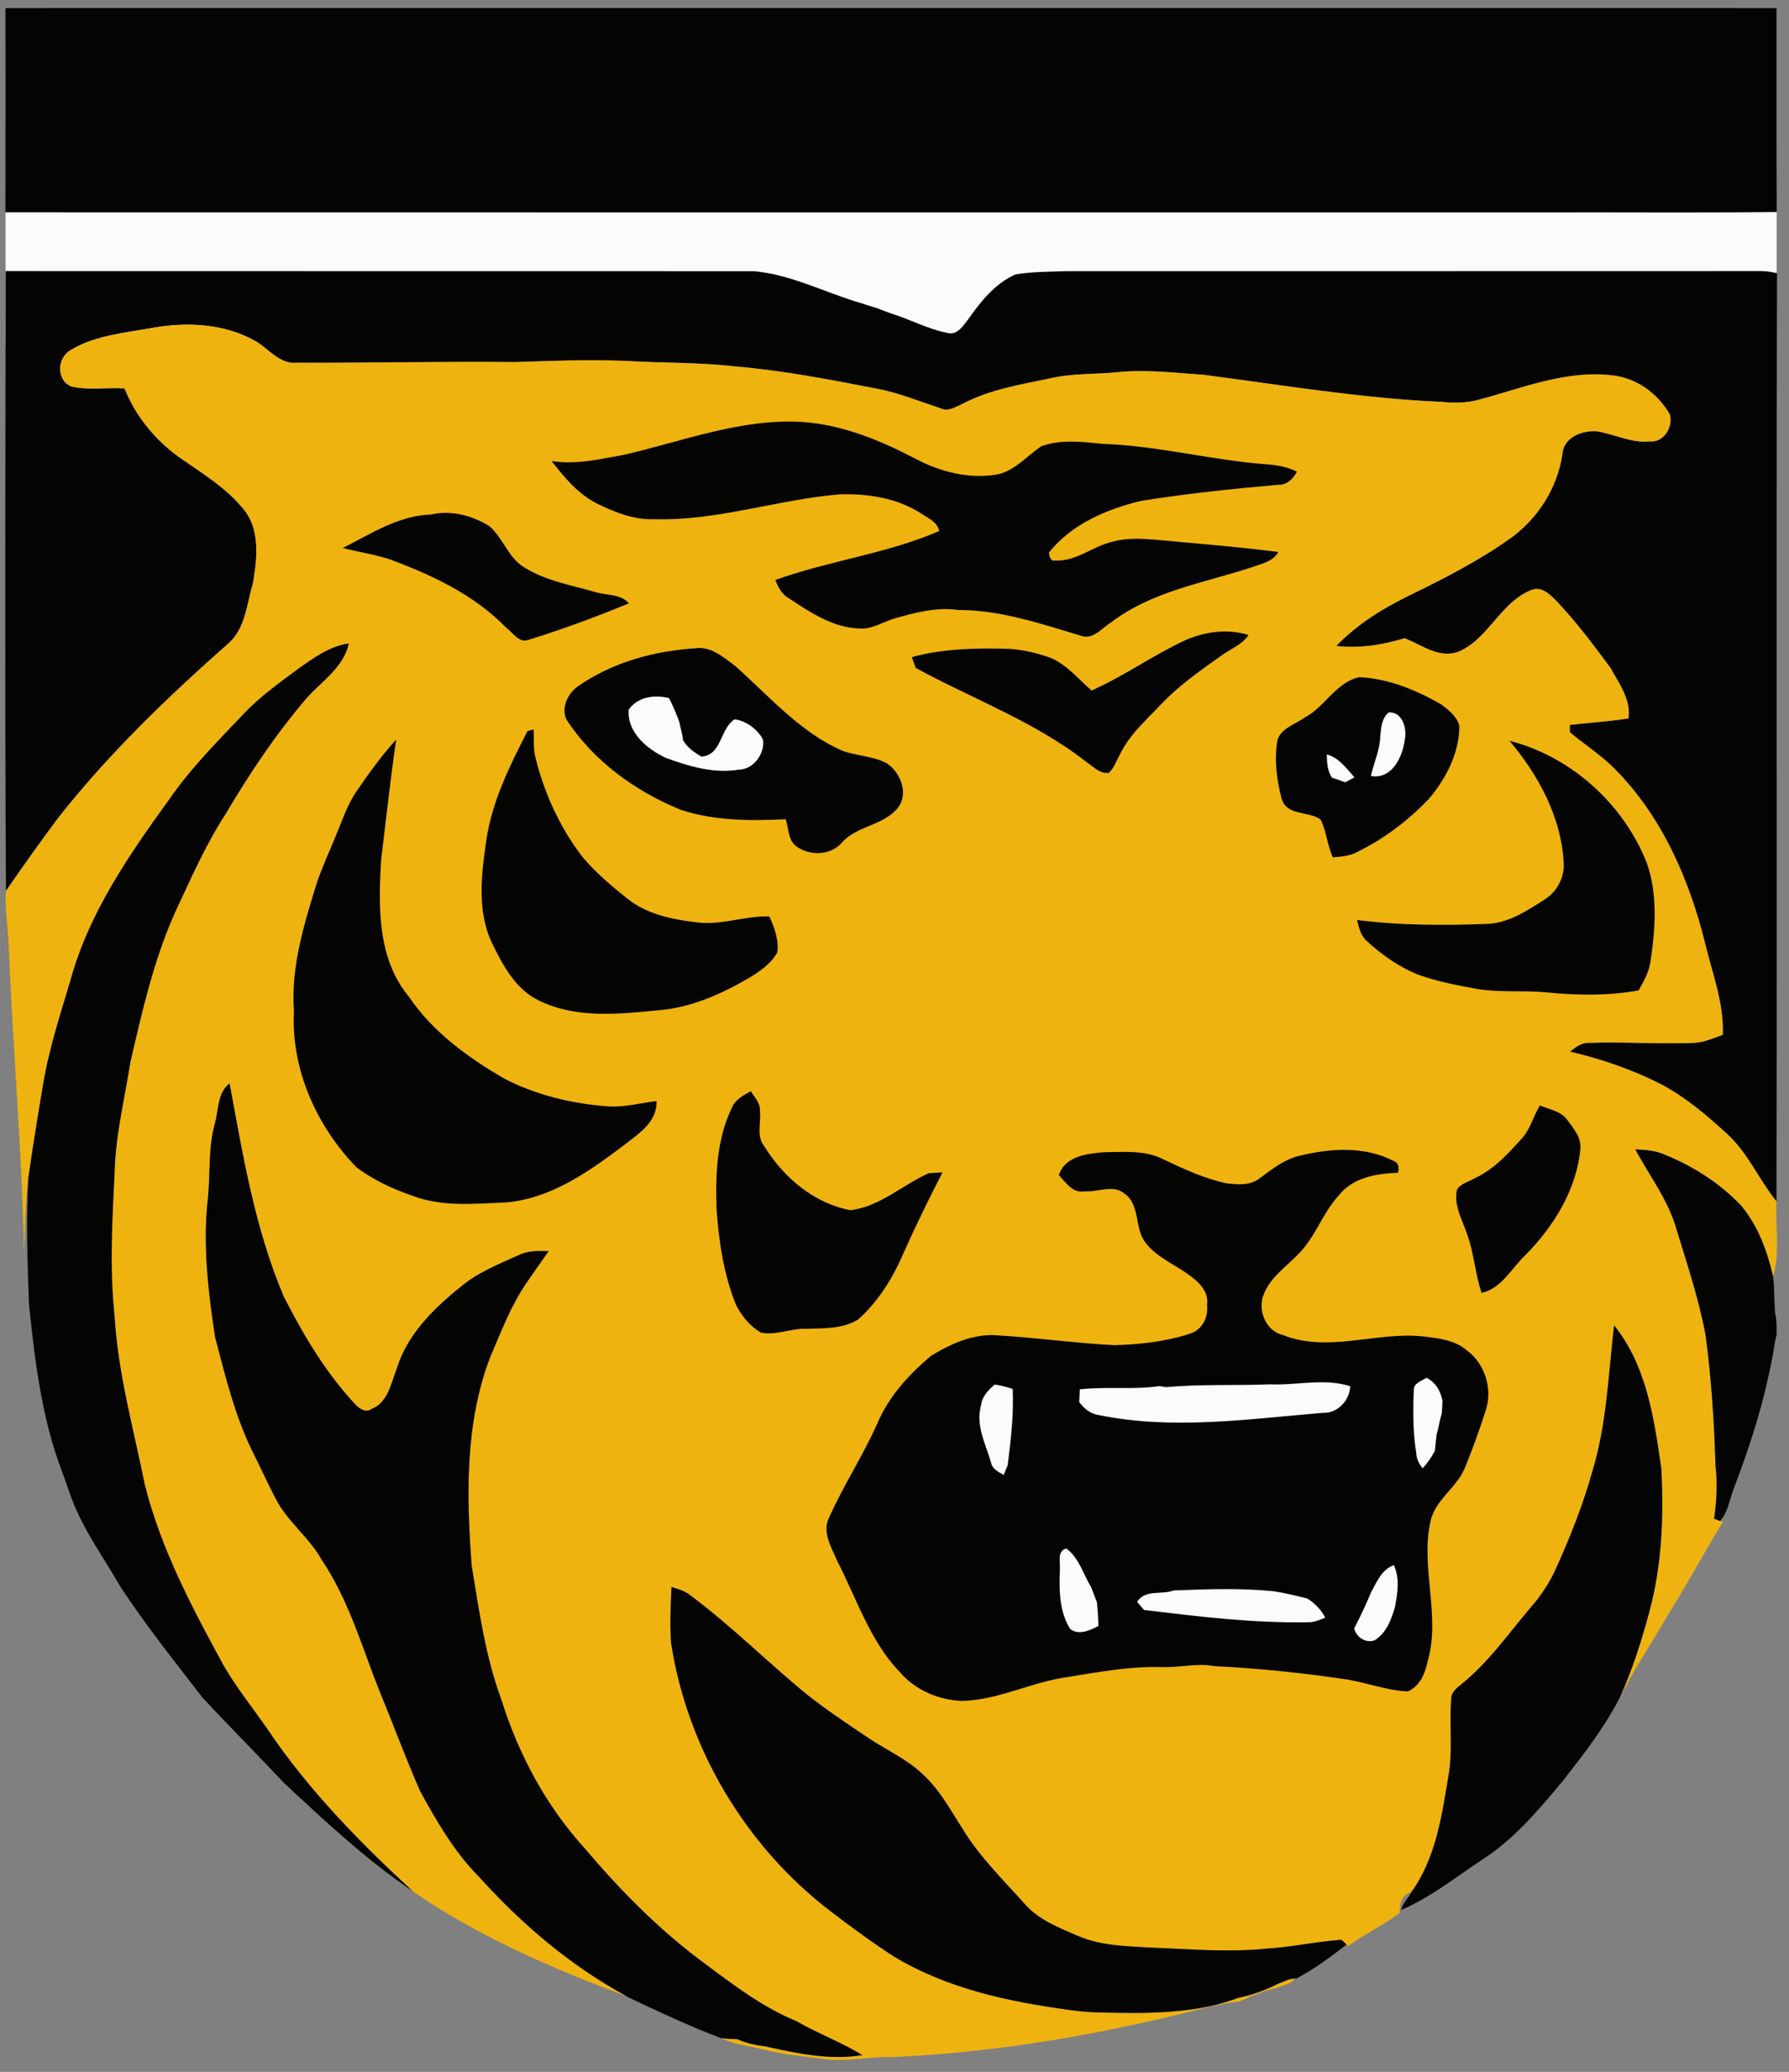<?xml version="1.0" encoding="UTF-8" standalone="no"?>
<svg
   xmlns:dc="http://purl.org/dc/elements/1.1/"
   xmlns:cc="http://creativecommons.org/ns#"
   xmlns:rdf="http://www.w3.org/1999/02/22-rdf-syntax-ns#"
   xmlns:svg="http://www.w3.org/2000/svg"
   xmlns="http://www.w3.org/2000/svg"
   xmlns:sodipodi="http://sodipodi.sourceforge.net/DTD/sodipodi-0.dtd"
   xmlns:inkscape="http://www.inkscape.org/namespaces/inkscape"
   width="83.08"
   height="96.168"
   viewBox="0 0 66.464 76.935"
   version="1.1"
   id="svg2"
   inkscape:version="0.48.1 "
   sodipodi:docname="CCTigers.svg">
  <rect x="0" y="0" width="66.464" height="76.935" fill="#808080" stroke="none"/>
  <defs
     id="defs64" />
  <sodipodi:namedview
     pagecolor="#ffffff"
     bordercolor="#666666"
     borderopacity="1"
     objecttolerance="10"
     gridtolerance="10"
     guidetolerance="10"
     inkscape:pageopacity="0"
     inkscape:pageshadow="2"
     inkscape:window-width="1680"
     inkscape:window-height="994"
     id="namedview62"
     showgrid="false"
     fit-margin-top="0"
     fit-margin-left="0"
     fit-margin-right="0"
     fit-margin-bottom="0"
     inkscape:zoom="8.0795877"
     inkscape:cx="41.540142"
     inkscape:cy="48.084137"
     inkscape:window-x="-4"
     inkscape:window-y="-4"
     inkscape:window-maximized="1"
     inkscape:current-layer="svg2" />
  <g
     id="g3811"
     transform="matrix(0.138,0,0,0.138,-1.38,0.297)">
    <path
       style="fill:#fbfbfb"
       inkscape:connector-curvature="0"
       id="path4"
       d="m 11.482,0 10.91,0 c -0.01,2.968 0.019,5.937 -0.01,8.903 131.792,0.006 263.583,0.002 395.375,0.003 19.797,-0.01 39.604,0.021 59.411,-0.016 C 477.111,5.927 477.159,2.963 477.14,0 l 11.157,0 0,91.331 -476.815,0 0,-91.331 z" />
    <path
       id="path6"
       d="M 11.44,0 488.3,0 c 0.02,18.3 -0.03,36.6 0.03,54.9 -20.77,0.23 -41.54,0.04 -62.3,0.1 -138.2,-0.01 -276.4,0.02 -414.6,-0.02 0.03,-18.32 0,-36.65 0.01,-54.98 z"
       inkscape:connector-curvature="0"
       style="fill:#040402" />
    <path
       id="path8"
       d="m 11.6,237.58 c -0.33,-55.59 -0.13,-111.2 -0.1,-166.79 67.16,0.05 134.32,-0.01 201.48,0.03 9.49,0.85 18.14,5.25 27.13,8.08 2.01,0.59 4,1.28 6.01,1.88 1.23,0.48 2.47,0.94 3.71,1.4 5.12,1.56 9.88,4.2 15.15,5.23 2.68,0.81 4.3,-1.9 5.69,-3.67 3.38,-4.8 7.25,-9.67 12.77,-12.07 4.48,-0.73 9.05,-0.69 13.57,-0.86 62.31,-0.02 124.62,0.02 186.93,-0.02 1.5,0 2.99,0.21 4.46,0.56 -0.25,83.25 0.03,166.51 -0.15,249.76 -4.74,-5.81 -7.65,-13.01 -13.26,-18.11 -5.47,-5.01 -11.18,-9.89 -17.77,-13.38 -7.77,-3.96 -16.07,-6.8 -24.54,-8.79 1.48,-1.27 3.18,-2.51 5.25,-2.38 9.38,-0.33 18.78,0.38 28.17,0 2.68,-0.16 5.19,-1.24 7.69,-2.16 0.35,-8.5 -2.83,-16.51 -4.76,-24.64 -4.3,-17.3 -11.76,-34.4 -24.56,-47.13 -3.62,-3.62 -7.95,-6.36 -11.85,-9.63 -0.01,-0.5 -0.02,-1.48 -0.02,-1.98 5.27,-0.64 10.58,-0.9 15.83,-1.77 0.66,-5.07 -2.56,-9.37 -4.86,-13.57 -4.7,-6.3 -9.39,-12.64 -14.85,-18.3 -1.7,-1.74 -4,-3.79 -6.61,-2.59 -8.09,3.26 -11.31,12.86 -19.18,16.41 -5.38,2.21 -10.05,-1.68 -14.81,-3.51 -5.94,1.85 -12.17,2.76 -18.39,2.1 5.53,-5.79 12.42,-10.06 19.57,-13.56 9.22,-4.49 18.4,-9.17 26.81,-15.07 7.7,-5.29 13.15,-13.75 14.51,-23.02 0.3,-4.56 5.38,-6.45 9.32,-6.13 4.74,0.78 9.22,3.22 14.15,2.71 3.78,0.46 6.42,-3.93 5.45,-7.24 -3.22,-5.63 -8.97,-9.83 -15.5,-10.52 -12.42,-1.5 -24.24,3.48 -36.01,6.57 -3.27,0.92 -6.7,0.87 -10.04,0.56 -21.47,-0.93 -42.71,-4.52 -63.99,-7.28 -7.66,-0.52 -15.35,-1.47 -23.03,-0.71 -5.99,0.62 -12.08,0.27 -17.99,1.61 -8.04,1.71 -16.35,2.98 -23.71,6.85 -1.87,0.8 -3.88,2.27 -5.96,1.31 -5.73,-1.9 -11.35,-4.21 -17.3,-5.34 -12.61,-2.42 -25.24,-4.9 -38.05,-5.96 -9.93,-1.16 -19.94,-0.9 -29.91,-1.51 -9.69,-0.37 -19.39,-0.02 -29.07,0.33 -19.66,-0.21 -39.31,0.26 -58.96,0.17 -4.8,0.51 -7.7,-3.85 -11.47,-5.93 -8.35,-4.63 -18.31,-5.07 -27.53,-3.43 -7.44,1.37 -15.4,1.99 -22.01,5.97 -3.65,2.07 -3.93,8.07 0.18,9.78 4.66,1.09 9.57,0.21 14.33,0.53 2.96,7.39 8.15,13.75 14.57,18.41 6.03,4.22 12.5,8.08 17.25,13.81 4.84,5.54 3.88,13.66 2.73,20.36 -1.63,5.38 -1.97,11.75 -6.32,15.8 -16.46,14.51 -32.38,29.8 -45.99,47.06 -4.85,6.49 -9.56,13.1 -14.16,19.77 z"
       inkscape:connector-curvature="0"
       style="fill:#040402" />
    <path
       style="fill:#efb310;fill-opacity:1"
       id="path10"
       d="m 51.02,86.09 c 9.22,-1.64 19.18,-1.2 27.53,3.43 3.77,2.08 6.67,6.44 11.47,5.93 19.65,0.09 39.3,-0.38 58.96,-0.17 9.68,-0.35 19.38,-0.7 29.07,-0.33 9.97,0.61 19.98,0.35 29.91,1.51 12.81,1.06 25.44,3.54 38.05,5.96 5.95,1.13 11.57,3.44 17.3,5.34 2.08,0.96 4.09,-0.51 5.96,-1.31 7.36,-3.87 15.67,-5.14 23.71,-6.85 5.91,-1.34 12,-0.99 17.99,-1.61 7.68,-0.76 15.37,0.19 23.03,0.71 21.28,2.76 42.52,6.35 63.99,7.28 3.34,0.31 6.77,0.36 10.04,-0.56 11.77,-3.09 23.59,-8.07 36.01,-6.57 6.53,0.69 12.28,4.89 15.5,10.52 0.97,3.31 -1.67,7.7 -5.45,7.24 -4.93,0.51 -9.41,-1.93 -14.15,-2.71 -3.94,-0.32 -9.02,1.57 -9.32,6.13 -1.36,9.27 -6.81,17.73 -14.51,23.02 -8.41,5.9 -17.59,10.58 -26.81,15.07 -7.15,3.5 -14.04,7.77 -19.57,13.56 6.22,0.66 12.45,-0.25 18.39,-2.1 4.76,1.83 9.43,5.72 14.81,3.51 7.87,-3.55 11.09,-13.15 19.18,-16.41 2.61,-1.2 4.91,0.85 6.61,2.59 5.46,5.66 10.15,12 14.85,18.3 2.3,4.2 5.52,8.5 4.86,13.57 -5.25,0.87 -10.56,1.13 -15.83,1.77 0,0.5 0.01,1.48 0.02,1.98 3.9,3.27 8.23,6.01 11.85,9.63 12.8,12.73 20.26,29.83 24.56,47.13 1.93,8.13 5.11,16.14 4.76,24.64 -2.5,0.92 -5.01,2 -7.69,2.16 -9.39,0.38 -18.79,-0.33 -28.17,0 -2.07,-0.13 -3.77,1.11 -5.25,2.38 8.47,1.99 16.77,4.83 24.54,8.79 6.59,3.49 12.3,8.37 17.77,13.38 5.61,5.1 8.52,12.3 13.26,18.11 -0.37,6.72 1.05,13.71 -0.91,20.22 -1.57,-6.82 -4.07,-13.66 -8.61,-19.08 -5.9,-6.22 -13.32,-10.85 -21.26,-13.99 -2.3,-0.87 -4.78,-1.01 -7.2,-1.13 3.75,7.07 8.81,13.55 11.03,21.35 2.89,9.47 6.06,18.92 7.88,28.68 1.54,11.54 2.3,23.17 2.65,34.81 0.54,4.83 0.37,9.7 -0.37,14.51 0.4,0.16 1.19,0.48 1.59,0.63 l 0.76,0.31 c -5.02,8.16 -9.54,16.62 -14.64,24.73 -4.31,7.53 -9.23,14.73 -13.11,22.5 3.36,-7.41 5.84,-15.18 7.94,-23.02 3.41,-12.54 3.92,-25.68 3.25,-38.59 -1.94,-13.41 -3.92,-27.66 -12.71,-38.56 -1.55,13.16 -1.96,26.62 -5.88,39.38 -2.51,8.97 -5.95,17.65 -9.8,26.11 -1.66,3.72 -3.92,7.14 -6.6,10.2 -6.13,7.22 -11.61,15.15 -19.1,21.08 -1.14,0.97 -2.49,2.03 -2.46,3.71 -0.57,6.68 0.43,13.45 -0.65,20.11 -1.84,11 -3.37,22.63 -10.1,31.91 -2.67,0.75 -3.09,3.13 -3.15,5.59 -4.38,3.33 -9.41,5.7 -13.87,8.92 l -0.42,-0.4 c -0.35,-0.32 -1.05,-0.97 -1.39,-1.29 -6.74,0.49 -13.36,1.97 -20.1,2.38 -10.32,1.08 -20.68,0.12 -31,-0.26 -6.62,-0.4 -13.49,-0.44 -19.69,-3.1 -5.18,-2.24 -10.73,-4.34 -14.52,-8.72 -5.84,-6.54 -12.21,-12.73 -16.76,-20.29 -3.24,-5.01 -6.1,-10.41 -10.56,-14.47 -4.34,-4.2 -9.96,-6.62 -14.9,-9.97 -5.6,-3.73 -11.18,-7.49 -16.47,-11.65 -10.61,-8.71 -20.34,-18.48 -31.37,-26.67 -1.44,-1.15 -3.24,-1.64 -4.97,-2.18 -0.2,5.07 -0.51,10.15 -0.09,15.22 4.4,28.35 20.16,54.7 42.98,72.08 5.52,4.23 11.13,8.35 16.98,12.12 14.33,8.69 31.03,12.19 47.44,14.42 5.6,0.85 11.29,0.67 16.94,0.79 9.5,-0.05 19.22,-0.65 28.2,-4.03 3.83,-0.82 7.53,-2.11 11.01,-3.92 1.44,-0.51 2.82,-1.3 4.38,-1.33 -0.91,1.5 -3.24,1.78 -4.83,2.47 -3.53,0.8 -6.86,2.21 -10.14,3.71 -6.66,0.74 -13.07,2.82 -19.6,4.26 -24.3,5.73 -49.08,9.65 -74.04,10.71 -6.01,-0.17 -11.99,1.3 -18,0.55 -5.41,-0.76 -10.89,-1.14 -16.18,-2.53 -3.91,-1.04 -8.07,-1.33 -11.74,-3.12 1.46,0.17 2.92,0.26 4.4,0.27 2.36,1.11 4.92,1.6 7.5,1.94 8.52,1.86 17.4,3.83 26.14,2.35 -5.68,-3.5 -11.99,-5.81 -17.77,-9.15 -8.78,-3.6 -16.39,-9.32 -23.93,-14.96 -12.26,-8.9 -23.03,-19.72 -32.79,-31.27 -10.5,-11.43 -18.03,-25.44 -22.65,-40.21 -4.32,-11.65 -6.02,-24.03 -8.03,-36.23 -1.37,-18.77 -1.83,-38.31 5.07,-56.15 2.93,-6.81 5.56,-13.84 9.81,-19.96 1.91,-2.84 3.93,-5.59 5.87,-8.41 -2.75,-0.06 -5.61,-0.14 -8.13,1.11 -5.38,2.44 -10.99,4.64 -15.55,8.5 -7.3,5.85 -14.37,12.82 -17.21,21.98 -1.53,3.97 -2.34,9.11 -6.8,10.9 -1.6,1.12 -3.35,-0.13 -4.45,-1.32 -7.93,-8.51 -13.91,-18.6 -19.17,-28.91 -7.78,-18.26 -11,-37.98 -14.6,-57.37 -3.37,2.54 -2.88,7.27 -4,10.94 -1.74,6.42 -1.18,13.09 -1.79,19.64 -1.49,12.55 0.01,25.22 1.89,37.65 2.91,11.03 5.59,22.29 10.91,32.47 1.8,3.64 3.47,7.34 5.36,10.93 3.15,6.24 9.05,10.46 12.45,16.56 7.26,10.75 10.8,23.34 15.53,35.27 3.74,9 7.07,18.18 11.03,27.1 4.48,8.15 9.22,16.34 15.84,22.98 11.49,12.73 24.73,24.01 39.88,32.17 -0.23,-0.09 -0.67,-0.26 -0.89,-0.35 -19.81,-7.42 -39.43,-15.95 -56.9,-28 C 106.76,493.51 92.96,479.42 82.03,463.17 78.01,457.35 73.5,451.83 70.01,445.66 61.6,430.26 53.3,414.52 48.99,397.41 c -3.02,-15.05 -7.24,-29.96 -8.14,-45.35 -1.39,-12.97 -0.63,-26.03 0.01,-39.02 0.28,-9.95 2.71,-19.64 4.24,-29.43 3.13,-13.44 6.17,-27.03 11.78,-39.71 4.28,-9.18 8.33,-18.52 13.85,-27.04 6.5,-10.95 13.59,-21.6 21.9,-31.26 4.1,-4.53 9.89,-8.26 11.26,-14.6 -5.04,0.69 -9.25,3.76 -13.31,6.6 -5.13,3.82 -10.41,7.53 -14.84,12.19 -6.96,7.36 -14.2,14.54 -19.99,22.89 -10.9,15.06 -21.82,30.77 -26.77,48.93 -2.81,9.39 -5.87,18.75 -7.45,28.46 -1.38,8.19 -2.7,16.4 -3.89,24.64 -0.84,6.73 -0.89,13.52 -1.17,20.3 -0.54,-27.7 -3.06,-55.31 -4.13,-82.98 -0.17,-4.82 -1.14,-9.62 -0.74,-14.45 4.6,-6.67 9.31,-13.28 14.16,-19.77 13.61,-17.26 29.53,-32.55 45.99,-47.06 4.35,-4.05 4.69,-10.42 6.32,-15.8 1.15,-6.7 2.11,-14.82 -2.73,-20.36 -4.75,-5.73 -11.22,-9.59 -17.25,-13.81 -6.42,-4.66 -11.61,-11.02 -14.57,-18.41 -4.76,-0.32 -9.67,0.56 -14.33,-0.53 -4.11,-1.71 -3.83,-7.71 -0.18,-9.78 6.61,-3.98 14.57,-4.6 22.01,-5.97 z"
       inkscape:connector-curvature="0" />
    <path
       id="path12"
       d="m 178.11,120.2 c 15.76,-3.64 31.36,-9.78 47.8,-8.82 10.66,0.72 20.74,4.81 30.13,9.69 6.91,3.73 15.03,5.86 22.86,4.36 4.54,-1.18 7.65,-4.94 11.39,-7.49 5.36,-1.97 11.14,-1.19 16.68,-0.65 15.1,0.52 29.78,4.54 44.83,5.56 2.54,0.22 5.06,0.78 7.36,1.91 -1.08,1.98 -2.73,3.67 -5.16,3.54 -12.37,1.1 -24.74,2.39 -37.01,4.36 -9.21,2.28 -18.52,6.23 -24.58,13.84 0.04,0.96 0.33,2.47 1.68,2.17 5.66,0.31 10.1,-3.85 15.39,-5.06 3.72,-1.04 7.62,-0.85 11.43,-0.55 11.08,1.05 22.19,1.89 33.23,3.32 -1.42,2.61 -4.6,3.18 -7.16,4.11 -12.83,4.22 -26.8,6.39 -37.8,14.79 -2.52,1.51 -4.97,4.89 -8.24,3.61 -10.75,-3.21 -21.59,-6.91 -32.94,-6.91 -5.78,-0.84 -11.51,0.68 -17.04,2.24 -3.19,0.9 -6.14,3.01 -9.58,2.75 -7.16,-0.24 -13.31,-4.36 -19.08,-8.19 -1.88,-1.03 -2.8,-2.98 -3.57,-4.87 14.45,-5.21 30,-7.04 44.12,-13.17 -0.43,-2.43 -3.11,-3.5 -4.92,-4.77 -6.48,-4.14 -14.33,-5.34 -21.9,-5.1 -16.78,1.4 -33.04,7.21 -50.01,6.68 -5.34,0.22 -10.41,-1.84 -15.12,-4.12 -5.18,-2.54 -8.94,-7.06 -12.41,-11.53 6.58,1.08 13.16,-0.55 19.62,-1.7 z"
       inkscape:connector-curvature="0"
       style="fill:#040402" />
    <path
       id="path14"
       d="m 102.27,145.3 c 7.56,-3.78 14.99,-8.74 23.73,-9 5.41,-1.24 11.04,0.21 15.69,3.08 3.82,3.23 5.17,8.75 9.67,11.28 5.71,3.48 12.38,4.65 18.72,6.44 3.06,1.03 6.96,0.45 9.23,3.1 -8.87,3.63 -17.87,7 -27.04,9.81 -2.57,0.99 -4.25,-2.02 -6.06,-3.33 -8.6,-8.82 -19.94,-14.12 -31.33,-18.35 -4.12,-1.32 -8.42,-1.96 -12.61,-3.03 z"
       inkscape:connector-curvature="0"
       style="fill:#040402" />
    <path
       id="path16"
       d="m 329.19,170.07 c 5.27,-2.29 11.37,-3.1 16.93,-1.36 -1.69,2.58 -4.67,3.65 -7.07,5.38 -5.79,4.1 -11.67,8.18 -16.56,13.36 -4.04,4.26 -8.61,8.27 -11.12,13.68 -0.92,1.57 -1.46,3.46 -2.88,4.68 -2.32,0.3 -4,-1.56 -5.76,-2.72 -13.9,-10.99 -30.76,-17.1 -46.18,-25.5 -0.27,-0.73 -0.81,-2.19 -1.08,-2.91 8.61,-2.38 17.62,-2.49 26.48,-2.23 3.68,0.28 7.32,1.13 10.79,2.38 4.48,1.82 7.53,5.76 11.13,8.81 8.79,-3.87 16.62,-9.55 25.32,-13.57 z"
       inkscape:connector-curvature="0"
       style="fill:#040402" />
    <path
       id="path18"
       d="m 90.58,177.6 c 4.06,-2.84 8.27,-5.91 13.31,-6.6 -1.37,6.34 -7.16,10.07 -11.26,14.6 -8.31,9.66 -15.4,20.31 -21.9,31.26 -5.52,8.52 -9.57,17.86 -13.85,27.04 -5.61,12.68 -8.65,26.27 -11.78,39.71 -1.53,9.79 -3.96,19.48 -4.24,29.43 -0.64,12.99 -1.4,26.05 -0.01,39.02 0.9,15.39 5.12,30.3 8.14,45.35 4.31,17.11 12.61,32.85 21.02,48.25 3.49,6.17 8,11.69 12.02,17.51 10.93,16.25 24.73,30.34 39.08,43.57 C 108.55,498.25 97.48,487.86 86.42,477.57 79.19,469.84 71.7,462.37 64.5,454.62 56.96,444.83 49.22,435.16 42.43,424.82 37.89,416.9 32.36,409.43 29.18,400.81 c -0.76,-2.24 -1.58,-4.46 -2.37,-6.69 -5.55,-14.46 -7.42,-29.92 -9,-45.23 -0.42,-11.38 -0.79,-22.8 -0.17,-34.18 1.19,-8.24 2.51,-16.45 3.89,-24.64 1.58,-9.71 4.64,-19.07 7.45,-28.46 4.95,-18.16 15.87,-33.87 26.77,-48.93 5.79,-8.35 13.03,-15.53 19.99,-22.89 4.43,-4.66 9.71,-8.37 14.84,-12.19 z"
       inkscape:connector-curvature="0"
       style="fill:#040402" />
    <path
       id="path20"
       d="m 166.08,182.19 c 9.05,-6.19 20.07,-9.18 30.93,-9.88 4.29,-0.71 7.74,2.36 10.92,4.74 9.17,8.14 17.49,17.9 28.97,22.85 3.87,1.4 8.21,1.37 11.87,3.36 3.77,2.5 6.03,8.43 2.74,12.2 -3.95,4.62 -10.94,4.58 -14.92,9.18 -2.95,3.38 -8.42,3.55 -11.99,1.08 -2.52,-1.61 -2.23,-4.91 -3.06,-7.43 -9.49,0.44 -19.19,0.46 -28.33,-2.56 -12.24,-5.01 -23.46,-13.12 -30.73,-24.3 -1.55,-3.4 0.61,-7.41 3.6,-9.24 z"
       inkscape:connector-curvature="0"
       style="fill:#040402" />
    <path
       id="path22"
       d="m 361.22,190.94 c 5.47,-2.87 8.46,-9.53 14.75,-10.89 7.76,0.4 15.13,3.41 21.82,7.21 2.09,1.5 4.39,3.31 5.09,5.89 -0.02,7.3 -3.52,14.09 -8.12,19.56 -5.65,5.95 -12.3,10.97 -19.7,14.54 -1.94,0.98 -4.12,1.11 -6.23,1.29 -1.51,-3.25 -1.72,-6.94 -3.27,-10.15 -3.23,-2.39 -9.16,-0.89 -10.51,-5.61 -1.36,-5.1 -2.05,-10.52 -1.14,-15.76 0.98,-3.28 4.8,-4.25 7.31,-6.08 z"
       inkscape:connector-curvature="0"
       style="fill:#040402" />
    <path
       id="path24"
       d="m 179.25,188.78 c 2.54,-3.51 6.89,-4.04 10.87,-3.09 1.06,2.07 1.96,4.22 2.76,6.42 0.32,1.64 0.85,3.26 1.01,4.94 1.17,1.95 3.02,3.3 4.98,4.39 5.56,-0.48 4.87,-7.51 8.91,-10.04 3.09,0.41 6.21,2.67 7.63,5.48 0.57,3.67 -2.55,8.03 -6.46,8.05 -6.71,1.16 -13.43,-0.87 -19.69,-3.14 -5.04,-2.35 -10.51,-6.91 -10.01,-13.01 z"
       inkscape:connector-curvature="0"
       style="fill:#fbfbfb" />
    <path
       id="path26"
       d="m 381.58,196.01 c 0.21,-2.24 0.38,-4.93 2.27,-6.45 3.71,-0.29 5.01,4.44 4.33,7.37 -0.59,4.66 -3.47,10.67 -9.11,9.73 0.75,-3.58 2.43,-6.95 2.51,-10.65 z"
       inkscape:connector-curvature="0"
       style="fill:#fbfbfb" />
    <path
       id="path28"
       d="m 152,194.58 c 0.42,-0.11 1.26,-0.34 1.68,-0.46 0.03,2.16 -0.06,4.35 0.24,6.5 2.25,9.99 6.58,19.51 12.77,27.67 3.67,4.38 8.07,8.08 12.53,11.61 5.08,3.93 11.52,5.31 17.77,6.05 6.76,1.13 13.36,-1.74 20.12,-1.51 1.38,3.04 2.62,6.3 2.14,9.7 -1.65,2.97 -4.54,4.97 -7.37,6.72 -7.58,4.42 -15.81,8.15 -24.67,8.83 -10.66,1.04 -22.13,2.28 -32.08,-2.6 -6.36,-3 -9.79,-9.58 -12.73,-15.6 -4.04,-8.6 -2.78,-18.41 -1.49,-27.49 1.53,-10.48 6.3,-20.09 11.09,-29.42 z"
       inkscape:connector-curvature="0"
       style="fill:#040402" />
    <path
       id="path30"
       d="m 106.05,210.67 c 3.29,-4.79 6.7,-9.53 10.62,-13.84 -1.59,10.74 -2.73,21.54 -4.06,32.31 -0.75,12.51 -1.08,26.6 7.42,36.82 6.41,9.54 15.88,16.41 25.7,22.1 8.73,4.53 18.49,6.83 28.26,7.51 4.32,0.25 8.51,-0.97 12.76,-1.44 0.2,5.71 -4.88,8.79 -8.79,11.88 -9.49,7.15 -19.82,14.49 -32.07,15.41 -8.12,0.33 -16.57,1.18 -24.38,-1.64 -5.49,-1.87 -10.88,-4.32 -15.54,-7.81 -10.72,-11.12 -17.66,-26.34 -16.83,-41.99 -0.88,-11.89 2.69,-23.37 6.15,-34.57 1.42,-4.13 3.24,-8.11 4.89,-12.15 1.84,-4.25 3.21,-8.75 5.87,-12.59 z"
       inkscape:connector-curvature="0"
       style="fill:#040402" />
    <path
       id="path32"
       d="m 416.37,197.17 c 16.62,4.28 30.61,16.92 36.95,32.81 3.05,8.67 2.33,18.06 0.95,26.97 -0.45,2.68 -1.82,5.06 -3.12,7.39 -8.3,1.52 -16.8,1.34 -25.17,0.5 -5.93,-0.51 -11.92,0.07 -17.82,-0.8 -5.59,-1.02 -11.23,-2.03 -16.57,-4.01 -5.06,-2.08 -9.64,-5.28 -13.64,-8.98 -1.64,-1.45 -2.12,-3.63 -2.6,-5.65 11.49,1.46 23.1,1.5 34.66,1.06 5.89,-0.08 11.01,-3.5 15.8,-6.56 3.4,-2.1 5.5,-6.12 5.15,-10.11 -0.7,-12.21 -6.84,-23.44 -14.59,-32.62 z"
       inkscape:connector-curvature="0"
       style="fill:#040402" />
    <path
       id="path34"
       d="m 367.2,200.85 c 3.26,0.87 5.3,3.78 7.44,6.17 -0.82,0.45 -1.65,0.9 -2.48,1.33 -1.19,-0.46 -2.38,-0.87 -3.59,-1.24 -1.21,-1.87 -1.36,-4.09 -1.37,-6.26 z"
       inkscape:connector-curvature="0"
       style="fill:#fbfbfb" />
    <path
       id="path36"
       d="m 67.8,300.32 c 1.12,-3.67 0.63,-8.4 4,-10.94 3.6,19.39 6.82,39.11 14.6,57.37 5.26,10.31 11.24,20.4 19.17,28.91 1.1,1.19 2.85,2.44 4.45,1.32 4.46,-1.79 5.27,-6.93 6.8,-10.9 2.84,-9.16 9.91,-16.13 17.21,-21.98 4.56,-3.86 10.17,-6.06 15.55,-8.5 2.52,-1.25 5.38,-1.17 8.13,-1.11 -1.94,2.82 -3.96,5.57 -5.87,8.41 -4.25,6.12 -6.88,13.15 -9.81,19.96 -6.9,17.84 -6.44,37.38 -5.07,56.15 2.01,12.2 3.71,24.58 8.03,36.23 4.62,14.77 12.15,28.78 22.65,40.21 9.76,11.55 20.53,22.37 32.79,31.27 7.54,5.64 15.15,11.36 23.93,14.96 5.78,3.34 12.09,5.65 17.77,9.15 -8.74,1.48 -17.62,-0.49 -26.14,-2.35 -2.58,-0.34 -5.14,-0.83 -7.5,-1.94 -1.48,-0.01 -2.94,-0.1 -4.4,-0.27 -8.88,-3.39 -17.5,-7.45 -26.08,-11.53 0.22,0.09 0.66,0.26 0.89,0.35 -15.15,-8.16 -28.39,-19.44 -39.88,-32.17 -6.62,-6.64 -11.36,-14.83 -15.84,-22.98 -3.96,-8.92 -7.29,-18.1 -11.03,-27.1 -4.73,-11.93 -8.27,-24.52 -15.53,-35.27 -3.4,-6.1 -9.3,-10.32 -12.45,-16.56 -1.89,-3.59 -3.56,-7.29 -5.36,-10.93 -5.32,-10.18 -8,-21.44 -10.91,-32.47 -1.88,-12.43 -3.38,-25.1 -1.89,-37.65 0.61,-6.55 0.05,-13.22 1.79,-19.64 z"
       inkscape:connector-curvature="0"
       style="fill:#040402" />
    <path
       id="path38"
       d="m 206.93,296.15 c 0.87,-2.35 3.13,-3.56 5.2,-4.68 1.05,1.68 2.68,3.28 2.46,5.44 0.34,3.1 -1.03,6.69 1.15,9.33 5.14,8.43 13.41,15.41 23.22,17.25 7.92,-0.96 13.97,-6.79 21.06,-9.95 0.92,-0.06 2.78,-0.18 3.71,-0.24 -3.69,7.22 -7.27,14.49 -10.57,21.9 -2.82,6.6 -6.76,12.86 -12.12,17.68 -4.12,2.61 -9.35,2.36 -14.05,2.52 -4.09,-0.15 -8.03,1.84 -12.13,1.03 -3.01,-1.77 -5.36,-4.6 -6.83,-7.74 -3.25,-8.17 -4.52,-16.95 -5.14,-25.68 -0.29,-9.05 0.06,-18.55 4.04,-26.86 z"
       inkscape:connector-curvature="0"
       style="fill:#040402" />
    <path
       id="path40"
       d="m 419.77,304.1 c 2.28,-2.53 3.03,-5.95 4.8,-8.8 2.52,1.12 5.73,1.51 7.41,3.96 1.66,2.27 3.8,4.72 3.49,7.73 -1.05,11.02 -7.19,20.85 -14.82,28.6 -3.76,3.54 -6.37,8.93 -11.78,10.15 -1.78,-5.16 -2,-10.71 -3.92,-15.82 -1.27,-3.85 -3.6,-7.68 -2.74,-11.88 1,-1.79 3.24,-2.18 4.88,-3.19 5.13,-2.35 8.96,-6.64 12.68,-10.75 z"
       inkscape:connector-curvature="0"
       style="fill:#040402" />
    <path
       id="path42"
       d="m 360.05,308.79 c 8.23,-1.98 17.45,-2.57 25.17,1.48 1.41,0.45 1.46,1.94 1.15,3.15 -5.73,0.18 -12.22,1.26 -15.95,6.11 -4.46,4.77 -6.33,11.36 -11.04,15.92 -3.23,3.34 -7.37,6.12 -9.13,10.6 -1.78,4.2 0.44,9.93 5.1,11.02 12.27,4.88 25.16,-0.96 37.75,0.38 4.06,0.5 8.49,0.91 11.73,3.71 4.87,3.5 7.04,10.3 5.21,16 -1.61,5.16 -3.49,10.25 -5.51,15.27 -2.06,5.56 -8.04,8.74 -9.39,14.65 -2.88,12.61 2.88,25.62 -0.88,38.13 -0.67,3.11 -2.13,6.48 -5.28,7.75 -5.51,-0.21 -10.73,-2.24 -16.13,-3.16 -11.9,-1.8 -23.9,-3.02 -35.92,-3.64 -4.67,-0.87 -9.32,0.44 -14.01,0.26 -9.1,-0.27 -18.07,1.51 -27.02,2.93 -9.08,1.54 -17.57,5.97 -26.89,6.18 -6.32,-0.22 -12.62,-2.91 -16.78,-7.77 -8.1,-8.43 -11.64,-19.9 -16.94,-30.08 -1.52,-3.62 -4.09,-7.73 -2.01,-11.66 3.83,-8.53 8.98,-16.4 12.82,-24.94 3.04,-7.34 8.53,-13.36 14.55,-18.41 5.47,-3.34 11.74,-6.15 18.31,-5.48 10.36,0.64 20.67,2.08 31.04,2.62 6.9,-0.19 13.91,-0.96 20.49,-3.14 3.2,-1.07 4.87,-4.41 4.46,-7.66 0.58,-3.62 -2.27,-6.3 -4.96,-8.17 -4.02,-2.96 -9.01,-4.84 -11.94,-9.08 -2.61,-3.89 -1.14,-9.87 -5.37,-12.77 -3.12,-2.55 -7.12,-0.26 -10.69,-0.59 -3.18,0.6 -5.07,-2.34 -6.91,-4.34 1.57,-5.08 7.43,-5.75 11.93,-6.17 5.4,-0.05 11.13,-0.64 16.13,1.88 5.48,2.61 11.04,5.19 17,6.48 2.98,0.36 6.32,0.66 8.87,-1.26 3.39,-2.53 6.81,-5.25 11.04,-6.2 z"
       inkscape:connector-curvature="0"
       style="fill:#040402" />
    <path
       id="path44"
       d="m 450.27,307.13 c 2.42,0.12 4.9,0.26 7.2,1.13 7.94,3.14 15.36,7.77 21.26,13.99 4.54,5.42 7.04,12.26 8.61,19.08 0.38,3.23 0.3,6.5 0.53,9.74 0.45,1.96 0.45,3.97 0.41,5.98 -0.64,2.26 -0.78,4.62 -1.31,6.91 -0.35,1.64 -0.64,3.29 -1.05,4.92 -2.15,9.92 -5.41,19.52 -8.97,29.01 -1.31,3.05 -1.58,6.7 -3.9,9.22 -0.4,-0.15 -1.19,-0.47 -1.59,-0.63 0.74,-4.81 0.91,-9.68 0.37,-14.51 -0.35,-11.64 -1.11,-23.27 -2.65,-34.81 -1.82,-9.76 -4.99,-19.21 -7.88,-28.68 -2.22,-7.8 -7.28,-14.28 -11.03,-21.35 z"
       inkscape:connector-curvature="0"
       style="fill:#040402" />
    <path
       id="path46"
       d="m 444.54,354.48 c 8.79,10.9 10.77,25.15 12.71,38.56 0.67,12.91 0.16,26.05 -3.25,38.59 -2.1,7.84 -4.58,15.61 -7.94,23.02 -4.07,7.98 -9.63,15.1 -15.11,22.14 -6.51,7.84 -13.16,15.79 -21.8,21.38 -7.17,4.7 -13.95,10.23 -21.91,13.58 0.39,-1.9 1.92,-3.09 2.71,-4.77 6.73,-9.28 8.26,-20.91 10.1,-31.91 1.08,-6.66 0.08,-13.43 0.65,-20.11 -0.03,-1.68 1.32,-2.74 2.46,-3.71 7.49,-5.93 12.97,-13.86 19.1,-21.08 2.68,-3.06 4.94,-6.48 6.6,-10.2 3.85,-8.46 7.29,-17.14 9.8,-26.11 3.92,-12.76 4.33,-26.22 5.88,-39.38 z"
       inkscape:connector-curvature="0"
       style="fill:#040402" />
    <path
       id="path48"
       d="m 390.61,371.98 c -0.12,-1.97 2.12,-2.55 3.44,-3.4 2.45,1.26 3.8,3.56 4.29,6.22 -0.04,0.81 -0.12,2.43 -0.16,3.23 -0.6,1.92 -0.85,3.92 -1.43,5.85 -0.16,1.43 -0.32,2.88 -0.44,4.32 -0.91,1.72 -2,3.35 -3.36,4.75 -0.83,-1.18 -1.61,-2.42 -1.64,-3.9 -0.95,-5.64 -0.93,-11.38 -0.7,-17.07 z"
       inkscape:connector-curvature="0"
       style="fill:#fbfbfb" />
    <path
       id="path50"
       d="m 324.02,371.1 c 9.27,-0.86 18.63,-0.37 27.94,-0.76 7.21,0.33 14.49,-1.73 21.55,0.51 -0.19,3.89 -3.41,7.33 -7.44,7.17 -19.99,1.64 -40.33,4.69 -60.22,0.59 -2.24,-0.27 -3.98,-1.74 -5.3,-3.46 0.04,-0.87 0.1,-2.59 0.14,-3.45 7.11,-0.83 14.31,0.16 21.4,-0.88 0.48,0.07 1.45,0.21 1.93,0.28 z"
       inkscape:connector-curvature="0"
       style="fill:#fbfbfb" />
    <path
       id="path52"
       d="m 274.11,376.02 c 0.25,-2.38 1.94,-4.14 3.67,-5.62 1.65,0.23 3.26,0.66 4.85,1.18 0.31,6.88 -0.49,13.73 -1.35,20.54 -0.27,0.65 -0.82,1.95 -1.09,2.6 -1.37,-0.81 -3.02,-1.54 -3.37,-3.27 -1.43,-5 -4.24,-10.09 -2.71,-15.43 z"
       inkscape:connector-curvature="0"
       style="fill:#fbfbfb" />
    <path
       id="path54"
       d="m 295.34,420.05 c 0.13,-1.95 -0.82,-4.79 1.7,-5.55 3.47,2.5 4.62,7.03 6.79,10.58 0.46,1.28 0.94,2.56 1.46,3.83 0.23,2.14 0.39,4.29 0.41,6.45 -2.2,1.22 -5.58,2.67 -7.68,0.69 -2.91,-4.78 -2.9,-10.6 -2.68,-16 z"
       inkscape:connector-curvature="0"
       style="fill:#fbfbfb" />
    <path
       id="path56"
       d="m 379.17,426.19 c 1.48,-2.75 2.9,-6.1 6.09,-7.19 1.6,3.55 1,7.43 0.31,11.13 -0.97,3.45 -2.32,7.19 -5.58,9.13 -2.46,0.73 -4.82,-0.86 -5.43,-3.23 1.7,-3.2 3.18,-6.52 4.61,-9.84 z"
       inkscape:connector-curvature="0"
       style="fill:#fbfbfb" />
    <path
       id="path58"
       d="m 190.78,424.87 c 1.73,0.54 3.53,1.03 4.97,2.18 11.03,8.19 20.76,17.96 31.37,26.67 5.29,4.16 10.87,7.92 16.47,11.65 4.94,3.35 10.56,5.77 14.9,9.97 4.46,4.06 7.32,9.46 10.56,14.47 4.55,7.56 10.92,13.75 16.76,20.29 3.79,4.38 9.34,6.48 14.52,8.72 6.2,2.66 13.07,2.7 19.69,3.1 10.32,0.38 20.68,1.34 31,0.26 6.74,-0.41 13.36,-1.89 20.1,-2.38 0.34,0.32 1.04,0.97 1.39,1.29 -4.26,3.32 -8.62,6.55 -13.41,9.09 l -0.48,0.04 c -1.56,0.03 -2.94,0.82 -4.38,1.33 -3.48,1.81 -7.18,3.1 -11.01,3.92 -8.98,3.38 -18.7,3.98 -28.2,4.03 -5.65,-0.12 -11.34,0.06 -16.94,-0.79 -16.41,-2.23 -33.11,-5.73 -47.44,-14.42 -5.85,-3.77 -11.46,-7.89 -16.98,-12.12 -22.82,-17.38 -38.58,-43.73 -42.98,-72.08 -0.42,-5.07 -0.11,-10.15 0.09,-15.22 z"
       inkscape:connector-curvature="0"
       style="fill:#040402" />
    <path
       id="path60"
       d="m 316.13,428.87 c 2.24,-3.46 6.54,-1.81 9.84,-3.06 8.97,-0.36 18.06,-0.7 27,0.22 3.02,0.47 5.98,1.19 8.95,1.93 2.06,1.26 3.72,3.01 4.86,5.15 -1.54,0.63 -3.11,1.36 -4.81,1.25 -14.73,0.27 -29.38,-1.55 -43.98,-3.3 -0.46,-0.54 -1.4,-1.64 -1.86,-2.19 z"
       inkscape:connector-curvature="0"
       style="fill:#fbfbfb" />
  </g>
</svg>
